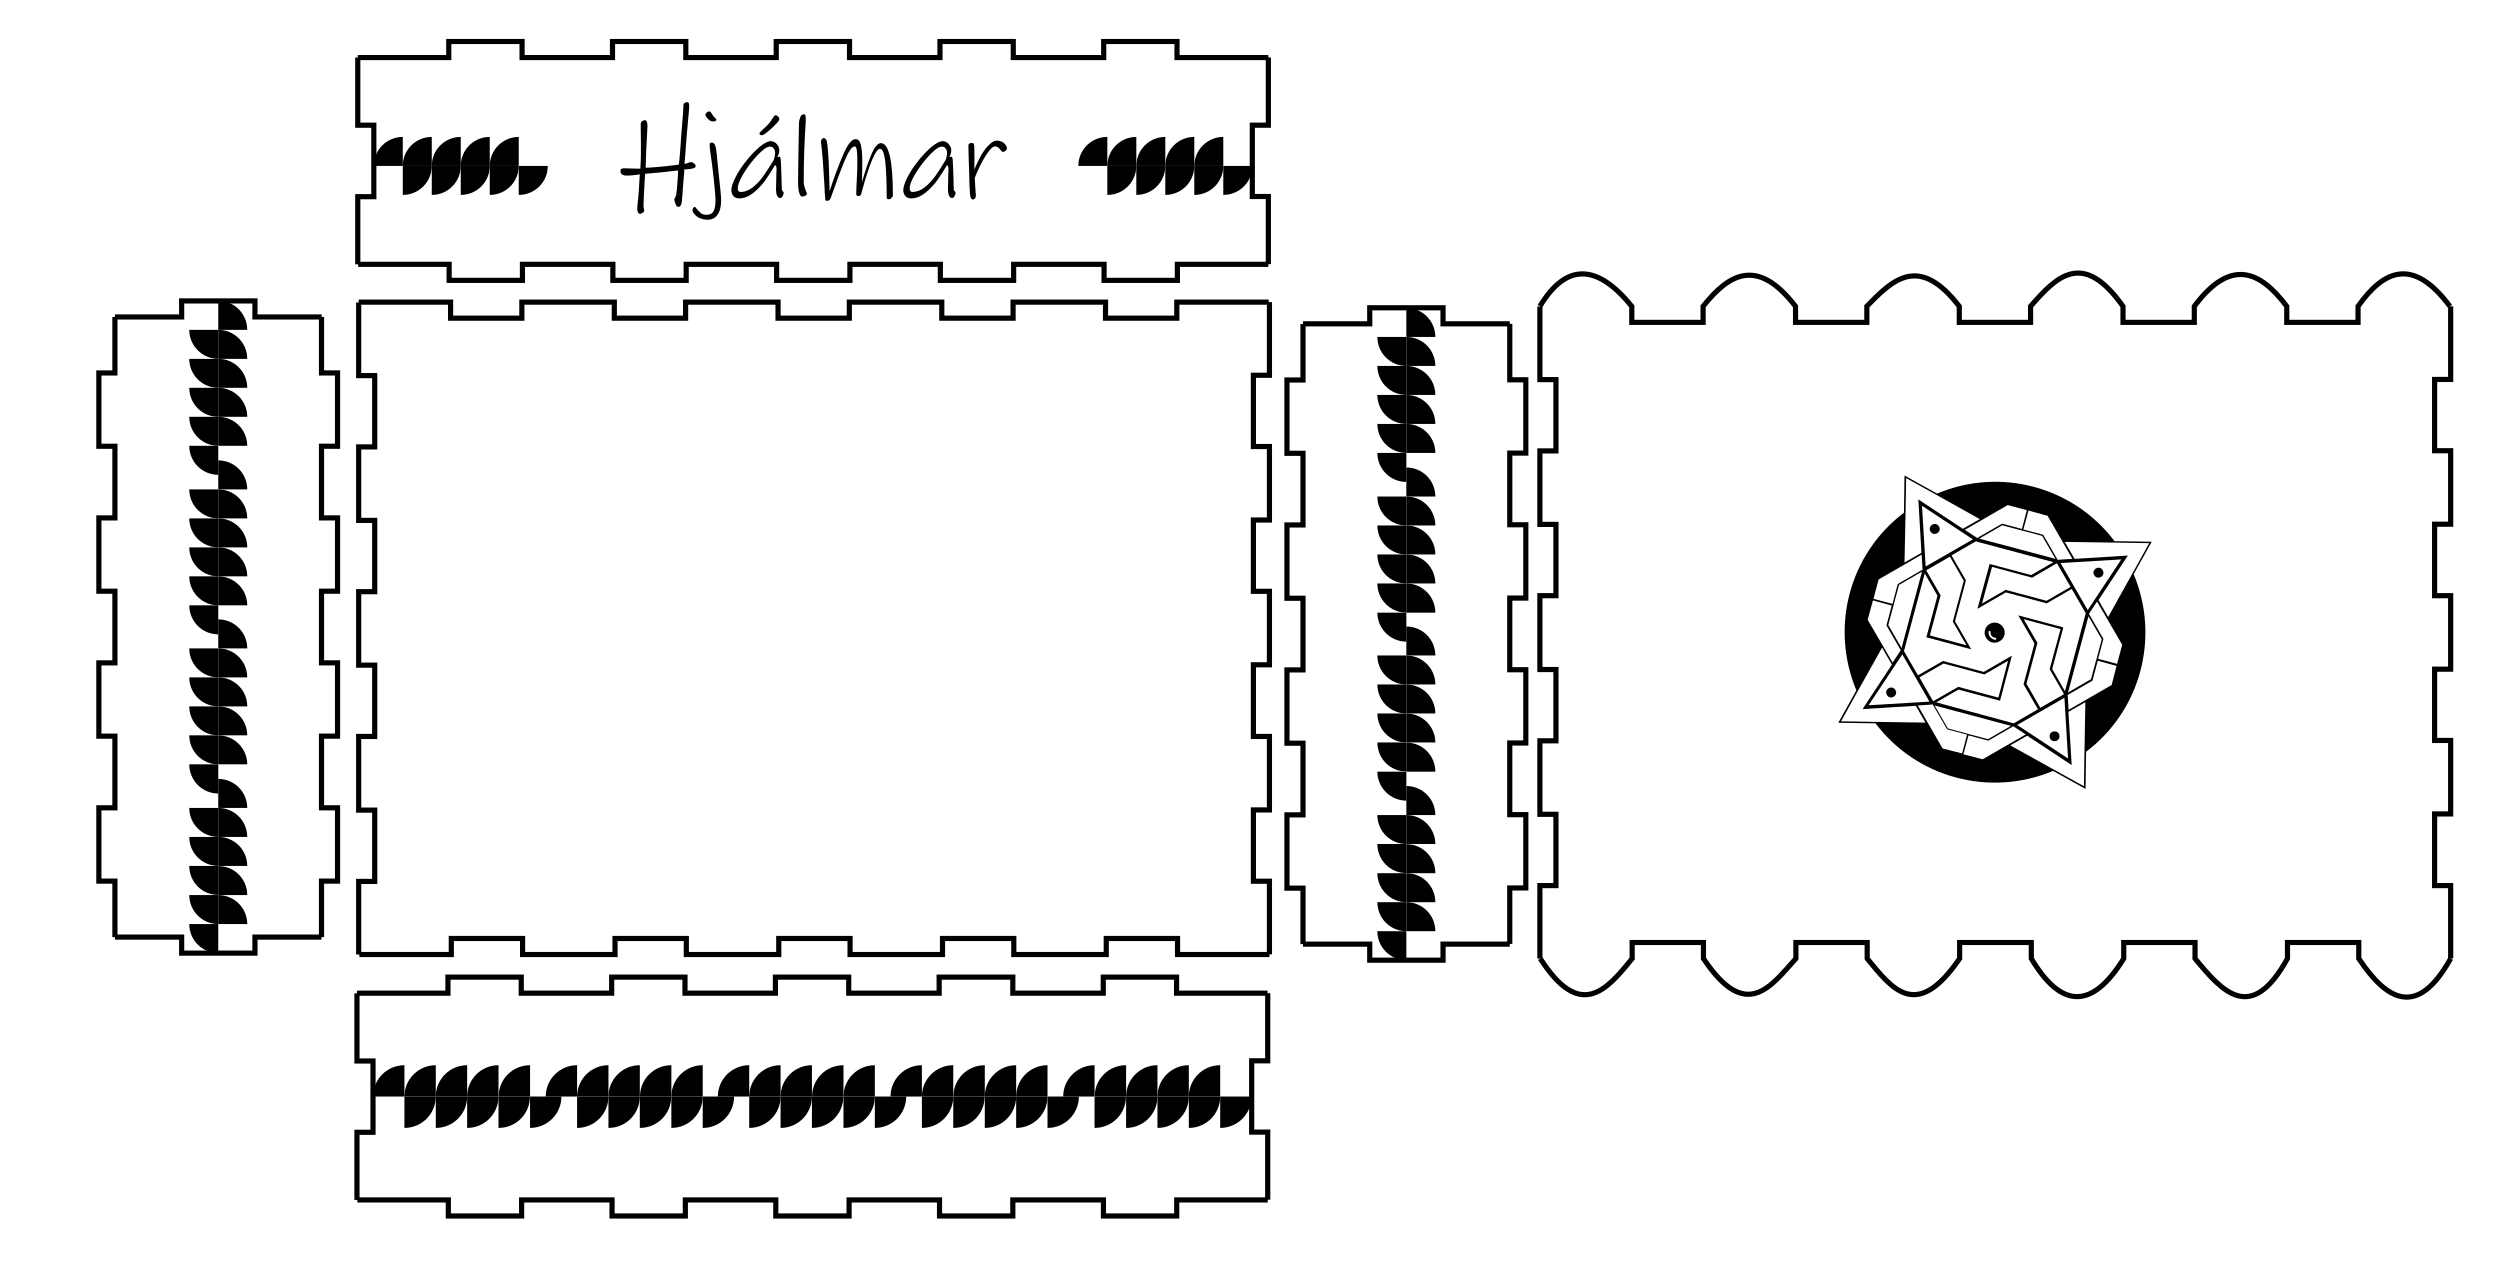 <?xml version="1.0" encoding="utf-8"?>
<!-- Generator: Adobe Illustrator 24.0.2, SVG Export Plug-In . SVG Version: 6.00 Build 0)  -->
<svg version="1.1"
	 id="svg8" xmlns:cc="http://creativecommons.org/ns#" xmlns:dc="http://purl.org/dc/elements/1.1/" xmlns:inkscape="http://www.inkscape.org/namespaces/inkscape" xmlns:rdf="http://www.w3.org/1999/02/22-rdf-syntax-ns#" xmlns:sodipodi="http://sodipodi.sourceforge.net/DTD/sodipodi-0.dtd" xmlns:svg="http://www.w3.org/2000/svg"
	 xmlns="http://www.w3.org/2000/svg" xmlns:xlink="http://www.w3.org/1999/xlink" x="0px" y="0px" viewBox="0 0 1371.1 694"
	 style="enable-background:new 0 0 1371.1 694;" xml:space="preserve">
<style type="text/css">
	.st0{fill:none;stroke:#000000;stroke-width:2.835;stroke-miterlimit:11.339;}
</style>
<sodipodi:namedview  bordercolor="#666666" borderopacity="1.0" id="base" inkscape:current-layer="g6617" inkscape:cx="1353.4652" inkscape:cy="739.4364" inkscape:document-units="mm" inkscape:pageopacity="0.0" inkscape:pageshadow="2" inkscape:window-height="1017" inkscape:window-maximized="1" inkscape:window-width="1920" inkscape:window-x="-8" inkscape:window-y="-8" inkscape:zoom="0.7" pagecolor="#ffffff" showgrid="false">
	</sodipodi:namedview>
<g id="layer1" inkscape:groupmode="layer" inkscape:label="Layer 1">
	<g id="g6610" transform="translate(-0.529,2.192)">
		<path id="path6498" inkscape:connector-curvature="0" inkscape:label="part" class="st0" d="M196.3,542.5h49.9v-4.4l0,0l0,0l0,0
			v-4.4h40.2v4.4l0,0l0,0l0,0v4.4H336v-4.4l0,0l0,0l0,0v-4.4h40.2v4.4l0,0l0,0l0,0v4.4h49.6v-4.4l0,0l0,0l0,0v-4.4H466v4.4l0,0l0,0
			l0,0v4.4h49.6v-4.4l0,0l0,0l0,0v-4.4H556v4.4l0,0l0,0l0,0v4.4h49.6v-4.4l0,0l0,0l0,0v-4.4h40.2v4.4l0,0l0,0l0,0v4.4h49.9"/>
		<path id="path6500" inkscape:connector-curvature="0" inkscape:label="part" class="st0" d="M695.8,542.5v37.1h-4.4l0,0l0,0l0,0
			H687v39.1h4.4l0,0l0,0l0,0h4.4v37.1"/>
		<path id="path6502" inkscape:connector-curvature="0" inkscape:label="part" class="st0" d="M695.8,655.9h-49.9v4.4l0,0l0,0l0,0
			v4.4h-40.2v-4.4l0,0l0,0l0,0v-4.4H556v4.4l0,0l0,0l0,0v4.4h-40.2v-4.4l0,0l0,0l0,0v-4.4h-49.6v4.4l0,0l0,0l0,0v4.4H426v-4.4l0,0
			l0,0l0,0v-4.4h-49.6v4.4l0,0l0,0l0,0v4.4h-40.2v-4.4l0,0l0,0l0,0v-4.4h-49.6v4.4l0,0l0,0l0,0v4.4h-40.2v-4.4l0,0l0,0l0,0v-4.4
			h-49.9"/>
		<path id="path6504" inkscape:connector-curvature="0" inkscape:label="part" class="st0" d="M196.3,655.9v-37.1h4.4l0,0l0,0l0,0
			h4.4v-39.1h-4.4l0,0l0,0l0,0h-4.4v-37.1"/>
	</g>
	<g id="g6604" transform="translate(-3.175,-1.361)">
		<path id="path6506" inkscape:connector-curvature="0" inkscape:label="part" class="st0" d="M66.2,175.2h36.6v-4.4l0,0l0,0l0,0
			v-4.4H143v4.4l0,0l0,0l0,0v4.4h36.6"/>
		<path id="path6508" inkscape:connector-curvature="0" inkscape:label="part" class="st0" d="M179.5,175.2v30.7h4.4l0,0l0,0l0,0
			h4.4v40.2h-4.4l0,0l0,0l0,0h-4.4v39.3h4.4l0,0l0,0l0,0h4.4v40.2h-4.4l0,0l0,0l0,0h-4.4v39.3h4.4l0,0l0,0l0,0h4.4v40.2h-4.4l0,0
			l0,0l0,0h-4.4v39.3h4.4l0,0l0,0l0,0h4.4v40.2h-4.4l0,0l0,0l0,0h-4.4v30.7"/>
		<path id="path6510" inkscape:connector-curvature="0" inkscape:label="part" class="st0" d="M179.5,515.3H143v4.4l0,0l0,0l0,0v4.4
			h-40.2v-4.4l0,0l0,0l0,0v-4.4H66.2"/>
		<path id="path6512" inkscape:connector-curvature="0" inkscape:label="part" class="st0" d="M66.2,515.3v-30.7h-4.4l0,0l0,0l0,0
			h-4.4v-40.2h4.4l0,0l0,0l0,0h4.4v-39.3h-4.4l0,0l0,0l0,0h-4.4v-40.2h4.4l0,0l0,0l0,0h4.4v-39.3h-4.4l0,0l0,0l0,0h-4.4v-40.2h4.4
			l0,0l0,0l0,0h4.4v-39.3h-4.4l0,0l0,0l0,0h-4.4v-40.2h4.4l0,0l0,0l0,0h4.4v-30.7"/>
	</g>
	<g id="g6598" transform="translate(-0.19,-1.1)">
		<path id="path6514" inkscape:connector-curvature="0" inkscape:label="part" class="st0" d="M196.9,166.8h50.4v4.4l0,0l0,0l0,0
			v4.4h39.1v-4.4l0,0l0,0l0,0v-4.4h50.7v4.4l0,0l0,0l0,0v4.4h39.1v-4.4l0,0l0,0l0,0v-4.4h50.7v4.4l0,0l0,0l0,0v4.4H466v-4.4l0,0l0,0
			l0,0v-4.4h50.7v4.4l0,0l0,0l0,0v4.4h39.1v-4.4l0,0l0,0l0,0v-4.4h50.7v4.4l0,0l0,0l0,0v4.4h39.1v-4.4l0,0l0,0l0,0v-4.4H696"/>
		<path id="path6516" inkscape:connector-curvature="0" inkscape:label="part" class="st0" d="M696.4,166.8v40.1H692l0,0l0,0l0,0
			h-4.4V246h4.4l0,0l0,0l0,0h4.4v40.3H692l0,0l0,0l0,0h-4.4v39.1h4.4l0,0l0,0l0,0h4.4v40.3H692l0,0l0,0l0,0h-4.4V405h4.4l0,0l0,0
			l0,0h4.4v40.3H692l0,0l0,0l0,0h-4.4v39.1h4.4l0,0l0,0l0,0h4.4v40.1"/>
		<path id="path6518" inkscape:connector-curvature="0" inkscape:label="part" class="st0" d="M696.4,524.6H646v-4.4l0,0l0,0l0,0
			v-4.4h-39.1v4.4l0,0l0,0l0,0v4.4h-50.7v-4.4l0,0l0,0l0,0v-4.4h-39.1v4.4l0,0l0,0l0,0v4.4h-50.7v-4.4l0,0l0,0l0,0v-4.4h-39.1v4.4
			l0,0l0,0l0,0v4.4h-50.7v-4.4l0,0l0,0l0,0v-4.4h-39.1v4.4l0,0l0,0l0,0v4.4h-50.7v-4.4l0,0l0,0l0,0v-4.4h-39.1v4.4l0,0l0,0l0,0v4.4
			h-50.4"/>
		<path id="path6520" inkscape:connector-curvature="0" inkscape:label="part" class="st0" d="M196.9,524.6v-40.1h4.4l0,0l0,0l0,0
			h4.4v-39.1h-4.4l0,0l0,0l0,0h-4.4V405h4.4l0,0l0,0l0,0h4.4v-39.1h-4.4l0,0l0,0l0,0h-4.4v-40.3h4.4l0,0l0,0l0,0h4.4v-39.1h-4.4l0,0
			l0,0l0,0h-4.4v-40.3h4.4l0,0l0,0l0,0h4.4v-39.1h-4.4l0,0l0,0l0,0h-4.4V167"/>
	</g>
	<g id="g6586" transform="translate(2.117)">
		<path id="path6522" inkscape:connector-curvature="0" inkscape:label="part" class="st0" d="M712.5,177.6h36.6v-4.4l0,0l0,0l0,0
			v-4.4h40.2v4.4l0,0l0,0l0,0v4.4h36.6"/>
		<path id="path6524" inkscape:connector-curvature="0" inkscape:label="part" class="st0" d="M825.9,177.6v30.7h4.4l0,0l0,0l0,0
			h4.4v40.2h-4.4l0,0l0,0l0,0h-4.4v39.3h4.4l0,0l0,0l0,0h4.4V328h-4.4l0,0l0,0l0,0h-4.4v39.3h4.4l0,0l0,0l0,0h4.4v40.2h-4.4l0,0l0,0
			l0,0h-4.4v39.3h4.4l0,0l0,0l0,0h4.4V487h-4.4l0,0l0,0l0,0h-4.4v30.7"/>
		<path id="path6526" inkscape:connector-curvature="0" inkscape:label="part" class="st0" d="M825.9,517.8h-36.6v4.4l0,0l0,0l0,0
			v4.4h-40.2v-4.4l0,0l0,0l0,0v-4.4h-36.6"/>
		<path id="path6528" inkscape:connector-curvature="0" inkscape:label="part" class="st0" d="M712.5,517.8v-30.7h-4.4l0,0l0,0l0,0
			h-4.4v-40.2h4.4l0,0l0,0l0,0h4.4v-39.3h-4.4l0,0l0,0l0,0h-4.4v-40.2h4.4l0,0l0,0l0,0h4.4v-39.3h-4.4l0,0l0,0l0,0h-4.4v-40.2h4.4
			l0,0l0,0l0,0h4.4v-39.3h-4.4l0,0l0,0l0,0h-4.4v-40.2h4.4l0,0l0,0l0,0h4.4v-30.7"/>
	</g>
	<g id="g6617">
		<g id="g6580" transform="translate(3.742,-0.302)">
			
				<path id="path6530" inkscape:connector-curvature="0" inkscape:label="part" sodipodi:nodetypes="cccccccccccccccccccccccccccccccccccccccccccccccccccccccccccccc" class="st0" d="
				M840.8,168.3c14.7-24.4,31.7-23,50.4,0v4.4l0,0l0,0l0,0v4.4h39.1v-4.4l0,0l0,0l0,0v-4.4c14.1-17.7,29.6-27.3,50.7,0v4.4l0,0l0,0
				l0,0v4.4h39.1v-4.4l0,0l0,0l0,0v-4.4c14.2-14.7,28.6-28.7,50.7,0v4.4l0,0l0,0l0,0v4.4h39.1v-4.4l0,0l0,0l0,0v-4.4
				c14.2-16.3,28.6-31.2,50.7,0v4.4l0,0l0,0l0,0v4.4h39.1v-4.4l0,0l0,0l0,0v-4.4c19.8-26.6,35.9-19.7,50.7,0v4.4l0,0l0,0l0,0v4.4
				h39.1v-4.4l0,0l0,0l0,0v-4.4c14.2-20.1,30.2-27.1,50.4,0"/>
			<path id="path6532" inkscape:connector-curvature="0" inkscape:label="part" class="st0" d="M1340.3,168.3v40.1h-4.4l0,0l0,0l0,0
				h-4.4v39.1h4.4l0,0l0,0l0,0h4.4v40.3h-4.4l0,0l0,0l0,0h-4.4V327h4.4l0,0l0,0l0,0h4.4v40.3h-4.4l0,0l0,0l0,0h-4.4v39.1h4.4l0,0
				l0,0l0,0h4.4v40.3h-4.4l0,0l0,0l0,0h-4.4V486h4.4l0,0l0,0l0,0h4.4v40"/>
			
				<path id="path6534" inkscape:connector-curvature="0" inkscape:label="part" sodipodi:nodetypes="cccccccccccccccccccccccccccccccccccccccccccccccccccccccccccccc" class="st0" d="
				M1340.3,526c-18.3,32.9-35,23.1-50.4,0v-4.4l0,0l0,0l0,0v-4.4h-39.1v4.4l0,0l0,0l0,0v4.4c-20,36.1-35.6,18.3-50.7,0v-4.4l0,0l0,0
				l0,0v-4.4H1161v4.4l0,0l0,0l0,0v4.4c-17.6,28.5-34.5,27.2-50.7,0v-4.4l0,0l0,0l0,0v-4.4H1071v4.4l0,0l0,0l0,0v4.4
				c-23.9,35-37.3,16.2-50.7,0v-4.4l0,0l0,0l0,0v-4.4h-39.1v4.4l0,0l0,0l0,0v4.4c-13.7,15.2-27.3,35.2-50.7,0v-4.4l0,0l0,0l0,0v-4.4
				h-39.1v4.4l0,0l0,0l0,0v4.4c-14.2,17.7-28.6,34-50.4,0"/>
			<path id="path6536" inkscape:connector-curvature="0" inkscape:label="part" class="st0" d="M840.8,526v-40h4.4l0,0l0,0l0,0h4.4
				v-39.1h-4.4l0,0l0,0l0,0h-4.4v-40.3h4.4l0,0l0,0l0,0h4.4v-39.1h-4.4l0,0l0,0l0,0h-4.4V327h4.4l0,0l0,0l0,0h4.4v-39.1h-4.4l0,0
				l0,0l0,0h-4.4v-40.3h4.4l0,0l0,0l0,0h4.4v-39.1h-4.4l0,0l0,0l0,0h-4.4v-40.1"/>
		</g>
	</g>
	<g id="g6592" transform="translate(-0.38,-4.233)">
		<path id="path6538" inkscape:connector-curvature="0" inkscape:label="part" class="st0" d="M196.6,35.8h49.9v-4.4l0,0l0,0l0,0V27
			h40.2v4.4l0,0l0,0l0,0v4.4h49.6v-4.4l0,0l0,0l0,0V27h40.2v4.4l0,0l0,0l0,0v4.4h49.6v-4.4l0,0l0,0l0,0V27h40.2v4.4l0,0l0,0l0,0v4.4
			h49.6v-4.4l0,0l0,0l0,0V27h40.2v4.4l0,0l0,0l0,0v4.4h49.6v-4.4l0,0l0,0l0,0V27h40.2v4.4l0,0l0,0l0,0v4.4H696"/>
		<path id="path6540" inkscape:connector-curvature="0" inkscape:label="part" class="st0" d="M696,35.8v37.1h-4.4l0,0l0,0l0,0h-4.4
			V112h4.4l0,0l0,0l0,0h4.4v37.1"/>
		<path id="path6542" inkscape:connector-curvature="0" inkscape:label="part" class="st0" d="M696,149.2h-49.9v4.4l0,0l0,0l0,0v4.4
			h-40.2v-4.4l0,0l0,0l0,0v-4.4h-49.6v4.4l0,0l0,0l0,0v4.4h-40.2v-4.4l0,0l0,0l0,0v-4.4h-49.6v4.4l0,0l0,0l0,0v4.4h-40.2v-4.4l0,0
			l0,0l0,0v-4.4h-49.6v4.4l0,0l0,0l0,0v4.4h-40.2v-4.4l0,0l0,0l0,0v-4.4h-49.6v4.4l0,0l0,0l0,0v4.4h-40.2v-4.4l0,0l0,0l0,0v-4.4
			h-49.9"/>
		<path id="path6544" inkscape:connector-curvature="0" inkscape:label="part" class="st0" d="M196.6,149.2v-37.1h4.4l0,0l0,0l0,0
			h4.4V72.9H201l0,0l0,0l0,0h-4.4V35.8"/>
	</g>
</g>
<g id="g5066" inkscape:groupmode="layer" inkscape:label="newlayer">
</g>
<g id="g6548" inkscape:groupmode="layer" inkscape:label="newlayer">
</g>
<g>
	<path d="M1044.5,260.8l-0.3,20.4c-30,22.7-40.6,62.7-26.1,97.4l-9.9,17.8l20.4,0.3c22.7,30,62.7,40.6,97.4,26.1l17.8,9.9l0.3-20.4
		c30-22.7,40.6-62.7,26.1-97.4l9.9-17.8l-20.4-0.3c-22.7-30-62.7-40.7-97.3-26.1 M1123,282.9l13.6,23.6l-7.9,0.5h-0.1h-0.1
		l-7.9-13.7l-10.9-2.9l2.8-10.4L1123,282.9z M1163.4,306.8l-18.4,27.8l-14.9-25.8L1163.4,306.8z M1132.5,379.1l-7-12.2l6.1-22.8
		l-24.7-6.6l8.9,15.4l-6,22.4l7.9,13.7l-13.3,7.7l-42.5-11.5l12.2-7l22.8,6.1l6.5-24.7l-15.4,8.9l-22.4-6l-13.7,7.9l-7.7-13.3
		l11.4-42.6l7,12.2l-6.1,22.8l24.6,6.6l-8.9-15.4l6-22.4l-7.9-13.7l13.3-7.7l42.6,11.4l-12.2,7.1l-22.8-6.1l-6.7,24.6l15.6-9l22.4,6
		l13.7-7.9l7.7,13.3L1132.5,379.1z M1133.8,379.7l0.1,0.3l-0.2,0.1L1133.8,379.7z M1119,388.2l-7.6-13.2l6-22.4l-7.5-13l20.2,5.4
		l-6,22l7.9,13.7L1119,388.2z M1132.2,382.7l2,33.3l-27.9-18.4L1132.2,382.7z M1102.9,398.1l-12.6,7.3l-22-5.9l-7.3-12.6
		L1102.9,398.1z M1060.2,384.6l-7.5-13.1l13.2-7.6l22.4,6l13-7.5l-5.3,20.2l-22-5.9L1060.2,384.6z M1042.9,355.4l-7.3-12.6l5.9-22
		l12.6-7.3L1042.9,355.4z M1069.4,305.3l7.6,13.2l-6,22.4l7.5,13l-20.1-5.4l5.9-22l-7.9-13.7L1069.4,305.3z M1056.1,310.7l-2-33.3
		l27.9,18.4L1056.1,310.7z M1128.1,308.9l7.5,13l-13.2,7.6l-22.4-6l-13,7.5l5.5-20.1l22,5.9L1128.1,308.9z M1145.4,338l7.3,12.6
		l-2.8,10.5l-0.3,0.9l-2.8,10.5l-12.6,7.3L1145.4,338z M1145,337.9l0.1-0.4l0.1,0.2L1145,337.9z M1085.5,295.4l12.6-7.3l10.5,2.8
		l0.9,0.2l10.5,2.8l7.3,12.6L1085.5,295.4z M1101.1,277l10.5,2.8l-2.7,10.3l-10.9-2.9l-13.7,7.9V295l-6.7-4.4L1101.1,277z
		 M1045.1,280.4l0.3-18.2l15.9,8.8l24.5,13.7l-9.3,5.3l-24.4-16.1l1.7,29.3l-9.3,5.3L1045.1,280.4z M1030.3,317.8l23.6-13.6l0.5,7.9
		h0.1v0.1l0.1,0.1l-13.8,8l-2.9,10.9l-10.4-2.8L1030.3,317.8z M1024.3,339.9L1024.3,339.9l2.9-10.6l10.3,2.8l-2.9,10.9l7.9,13.7
		h-0.1l-4.4,6.7L1024.3,339.9z M1043.3,358.9l14.9,25.9l-33.4,2L1043.3,358.9z M1056,396.3l-28.1-0.4l-18.2-0.3l8.8-15.9l13.7-24.5
		l5.4,9.3l-16.1,24.4l29.2-1.8L1056,396.3z M1065.4,410.5l-13.6-23.6h-0.2l0.2-0.1l0.1,0.1l7.7-0.5v-0.1h0.1l0.2-0.1l8,13.8
		l10.9,2.9l-2.7,10.3L1065.4,410.5z M1076.8,413.7l2.8-10.4l10.9,2.9l13.7-7.9l0.1,0.1l6.7,4.4l-23.6,13.6L1076.8,413.7z
		 M1143.2,413l-0.3,18.2l-15.9-8.8l-24.5-13.6l9.3-5.3l24.4,16.1l-1.8-29.2l9.3-5.3L1143.2,413z M1158.1,375.7l-23.6,13.6l-0.5-7.9
		l-0.1,0.1v-0.1v-0.1v-0.1l13.7-7.9l2.9-10.9l10.3,2.8L1158.1,375.7z M1163.9,353.6l-2.8,10.5l-10.4-2.8l2.9-10.9l-7.9-13.7v-0.1
		l4.4-6.7L1163.9,353.6z M1156.2,338.4l-5.3-9.3l16.1-24.4l-29.2,1.8l-5.4-9.3l28.1,0.4l18.2,0.3l-8.8,15.9L1156.2,338.4z"/>
	<ellipse transform="matrix(0.866 -0.5 0.5 0.866 -50.926 569.484)" cx="1037.2" cy="379.8" rx="2.7" ry="2.7"/>
	<circle cx="1126.8" cy="403.8" r="2.7"/>
	<ellipse transform="matrix(0.866 -0.5 0.5 0.866 -2.889 569.424)" cx="1061.1" cy="290.1" rx="2.7" ry="2.7"/>
	<ellipse transform="matrix(0.866 -0.5 0.5 0.866 -2.852 617.521)" cx="1150.9" cy="314.1" rx="2.7" ry="2.7"/>
	<path d="M1091.2,342.2c-2.6,1.5-3.6,4.8-2,7.5c1.5,2.7,4.8,3.6,7.5,2c2.6-1.5,3.6-4.8,2-7.5S1093.8,340.7,1091.2,342.2z
		 M1094.3,350.9c-2.2-0.2-3.8-2.2-3.7-4.4c0-0.7,1.3-0.6,1.1,0.2c-0.1,1.6,1,3,2.6,3.1C1095.1,349.8,1095,350.9,1094.3,350.9z"/>
</g>
<g id="Right">
	<g>
		<path d="M755.4,248.4h15.9v15.9C762.5,264.3,755.4,257.2,755.4,248.4z"/>
		<path d="M787.2,248.4h-15.9v-15.9C780.1,232.5,787.2,239.6,787.2,248.4z"/>
		<path d="M755.4,216.6h15.9v15.9C762.5,232.5,755.4,225.4,755.4,216.6z"/>
		<path d="M787.2,216.6h-15.9v-15.9C780.1,200.7,787.2,207.8,787.2,216.6z"/>
		<path d="M755.4,200.7h15.9v15.9C762.5,216.6,755.4,209.5,755.4,200.7z"/>
		<path d="M787.2,200.7h-15.9v-15.9C780.1,184.8,787.2,191.9,787.2,200.7z"/>
		<path d="M755.4,184.8h15.9v15.9C762.5,200.7,755.4,193.6,755.4,184.8z"/>
		<path d="M787.2,184.8h-15.9v-15.9C780.1,168.9,787.2,176,787.2,184.8z"/>
		<path d="M755.4,232.5h15.9v15.9C762.5,248.4,755.4,241.3,755.4,232.5z"/>
		<path d="M787.2,232.5h-15.9v-15.9C780.1,216.6,787.2,223.7,787.2,232.5z"/>
	</g>
	<g>
		<path d="M755.4,336h15.9v15.9C762.5,351.9,755.4,344.7,755.4,336z"/>
		<path d="M787.2,336h-15.9v-16C780.1,320,787.2,327.2,787.2,336z"/>
		<path d="M755.4,304.1h15.9V320C762.5,320,755.4,312.9,755.4,304.1z"/>
		<path d="M787.2,304.1h-15.9v-15.9C780.1,288.2,787.2,295.3,787.2,304.1z"/>
		<path d="M755.4,288.2h15.9v15.9C762.5,304.1,755.4,297,755.4,288.2z"/>
		<path d="M787.2,288.2h-15.9v-15.9C780.1,272.3,787.2,279.4,787.2,288.2z"/>
		<path d="M755.4,272.3h15.9v15.9C762.5,288.2,755.4,281.1,755.4,272.3z"/>
		<path d="M787.2,272.3h-15.9v-15.9C780.1,256.4,787.2,263.5,787.2,272.3z"/>
		<path d="M755.4,320h15.9v16C762.5,336,755.4,328.8,755.4,320z"/>
		<path d="M787.2,320h-15.9v-15.9C780.1,304.1,787.2,311.2,787.2,320z"/>
	</g>
	<g>
		<path d="M755.4,423.2h15.9v15.9C762.5,439.1,755.4,431.9,755.4,423.2z"/>
		<path d="M787.2,423.2h-15.9v-15.9C780.1,407.2,787.2,414.4,787.2,423.2z"/>
		<path d="M755.4,391.3h15.9v15.9C762.5,407.2,755.4,400.1,755.4,391.3z"/>
		<path d="M787.2,391.3h-15.9v-15.9C780.1,375.4,787.2,382.5,787.2,391.3z"/>
		<path d="M755.4,375.4h15.9v15.9C762.5,391.3,755.4,384.2,755.4,375.4z"/>
		<path d="M787.2,375.4h-15.9v-15.9C780.1,359.5,787.2,366.6,787.2,375.4z"/>
		<path d="M755.4,359.5h15.9v15.9C762.5,375.4,755.4,368.3,755.4,359.5z"/>
		<path d="M787.2,359.5h-15.9v-15.9C780.1,343.6,787.2,350.7,787.2,359.5z"/>
		<path d="M755.4,407.2h15.9v15.9C762.5,423.2,755.4,416,755.4,407.2z"/>
		<path d="M787.2,407.2h-15.9v-15.9C780.1,391.3,787.2,398.5,787.2,407.2z"/>
	</g>
	<g>
		<path d="M755.4,510.7h15.9v15.9C762.5,526.6,755.4,519.5,755.4,510.7z"/>
		<path d="M787.2,510.7h-15.9v-15.9C780.1,494.8,787.2,501.9,787.2,510.7z"/>
		<path d="M755.4,478.9h15.9v15.9C762.5,494.8,755.4,487.6,755.4,478.9z"/>
		<path d="M787.2,478.9h-15.9V463C780.1,462.9,787.2,470.1,787.2,478.9z"/>
		<path d="M755.4,462.9h15.9v15.9C762.5,478.9,755.4,471.7,755.4,462.9z"/>
		<path d="M787.2,462.9h-15.9V447C780.1,447,787.2,454.2,787.2,462.9z"/>
		<path d="M755.4,447h15.9v15.9C762.5,462.9,755.4,455.8,755.4,447z"/>
		<path d="M787.2,447h-15.9v-15.9C780.1,431.1,787.2,438.2,787.2,447z"/>
		<path d="M755.4,494.8h15.9v15.9C762.5,510.7,755.4,503.6,755.4,494.8z"/>
		<path d="M787.2,494.8h-15.9v-15.9C780.1,478.9,787.2,486,787.2,494.8z"/>
	</g>
</g>
<g id="Bottom">
	<g>
		<path d="M290.7,618.6v-17.2h17.2C307.9,610.9,300.2,618.6,290.7,618.6z"/>
		<path d="M290.7,584.2v17.2h-17.2C273.4,591.9,281.2,584.2,290.7,584.2z"/>
		<path d="M256.2,618.6v-17.2h17.2C273.4,610.9,265.7,618.6,256.2,618.6z"/>
		<path d="M256.2,584.2v17.2H239C239,591.9,246.7,584.2,256.2,584.2z"/>
		<path d="M239,618.6v-17.2h17.2C256.2,610.9,248.5,618.6,239,618.6z"/>
		<path d="M239,584.2v17.2h-17.2C221.8,591.9,229.5,584.2,239,584.2z"/>
		<path d="M221.8,618.6v-17.2H239C239,610.9,231.3,618.6,221.8,618.6z"/>
		<path d="M221.8,584.2v17.2h-17.2C204.6,591.9,212.3,584.2,221.8,584.2z"/>
		<path d="M273.4,618.6v-17.2h17.2C290.7,610.9,283,618.6,273.4,618.6z"/>
		<path d="M273.4,584.2v17.2h-17.2C256.2,591.9,263.9,584.2,273.4,584.2z"/>
	</g>
	<g>
		<path d="M385.4,618.6v-17.2h17.2C402.6,610.9,394.9,618.6,385.4,618.6z"/>
		<path d="M385.4,584.2v17.2h-17.2C368.2,591.9,375.9,584.2,385.4,584.2z"/>
		<path d="M350.9,618.6v-17.2h17.2C368.2,610.9,360.5,618.6,350.9,618.6z"/>
		<path d="M350.9,584.2v17.2h-17.2C333.7,591.9,341.4,584.2,350.9,584.2z"/>
		<path d="M333.7,618.6v-17.2h17.2C350.9,610.9,343.2,618.6,333.7,618.6z"/>
		<path d="M333.7,584.2v17.2h-17.2C316.5,591.9,324.2,584.2,333.7,584.2z"/>
		<path d="M316.5,618.6v-17.2h17.2C333.7,610.9,326,618.6,316.5,618.6z"/>
		<path d="M316.5,584.2v17.2h-17.2C299.3,591.9,307,584.2,316.5,584.2z"/>
		<path d="M368.2,618.6v-17.2h17.2C385.4,610.9,377.7,618.6,368.2,618.6z"/>
		<path d="M368.2,584.2v17.2H351C350.9,591.9,358.7,584.2,368.2,584.2z"/>
	</g>
	<g>
		<path d="M479.8,618.6v-17.2H497C497,610.9,489.3,618.6,479.8,618.6z"/>
		<path d="M479.8,584.2v17.2h-17.2C462.6,591.9,470.3,584.2,479.8,584.2z"/>
		<path d="M445.3,618.6v-17.2h17.2C462.6,610.9,454.8,618.6,445.3,618.6z"/>
		<path d="M445.3,584.2v17.2h-17.2C428.1,591.9,435.8,584.2,445.3,584.2z"/>
		<path d="M428.1,618.6v-17.2h17.2C445.3,610.9,437.6,618.6,428.1,618.6z"/>
		<path d="M428.1,584.2v17.2h-17.2C410.9,591.9,418.6,584.2,428.1,584.2z"/>
		<path d="M410.9,618.6v-17.2h17.2C428.1,610.9,420.4,618.6,410.9,618.6z"/>
		<path d="M410.9,584.2v17.2h-17.2C393.7,591.9,401.4,584.2,410.9,584.2z"/>
		<path d="M462.6,618.6v-17.2h17.2C479.8,610.9,472.1,618.6,462.6,618.6z"/>
		<path d="M462.6,584.2v17.2h-17.2C445.3,591.9,453,584.2,462.6,584.2z"/>
	</g>
	<g>
		<path d="M574.5,618.6v-17.2h17.2C591.7,610.9,584,618.6,574.5,618.6z"/>
		<path d="M574.5,584.2v17.2h-17.2C557.3,591.9,565,584.2,574.5,584.2z"/>
		<path d="M540.1,618.6v-17.2h17.2C557.3,610.9,549.6,618.6,540.1,618.6z"/>
		<path d="M540.1,584.2v17.2h-17.2C522.8,591.9,530.5,584.2,540.1,584.2z"/>
		<path d="M522.8,618.6v-17.2H540C540.1,610.9,532.3,618.6,522.8,618.6z"/>
		<path d="M522.8,584.2v17.2h-17.2C505.6,591.9,513.3,584.2,522.8,584.2z"/>
		<path d="M505.6,618.6v-17.2h17.2C522.8,610.9,515.1,618.6,505.6,618.6z"/>
		<path d="M505.6,584.2v17.2h-17.2C488.4,591.9,496.1,584.2,505.6,584.2z"/>
		<path d="M557.3,618.6v-17.2h17.2C574.5,610.9,566.8,618.6,557.3,618.6z"/>
		<path d="M557.3,584.2v17.2h-17.2C540.1,591.9,547.8,584.2,557.3,584.2z"/>
	</g>
	<g>
		<path d="M669.2,618.6v-17.2h17.2C686.4,610.9,678.7,618.6,669.2,618.6z"/>
		<path d="M669.2,584.2v17.2H652C652,591.9,659.7,584.2,669.2,584.2z"/>
		<path d="M634.8,618.6v-17.2H652C652,610.9,644.3,618.6,634.8,618.6z"/>
		<path d="M634.8,584.2v17.2h-17.2C617.6,591.9,625.3,584.2,634.8,584.2z"/>
		<path d="M617.6,618.6v-17.2h17.2C634.8,610.9,627.1,618.6,617.6,618.6z"/>
		<path d="M617.6,584.2v17.2h-17.2C600.3,591.9,608,584.2,617.6,584.2z"/>
		<path d="M600.3,618.6v-17.2h17.2C617.6,610.9,609.8,618.6,600.3,618.6z"/>
		<path d="M600.3,584.2v17.2h-17.2C583.1,591.9,590.8,584.2,600.3,584.2z"/>
		<path d="M652,618.6v-17.2h17.2C669.2,610.9,661.5,618.6,652,618.6z"/>
		<path d="M652,584.2v17.2h-17.2C634.8,591.9,642.5,584.2,652,584.2z"/>
	</g>
</g>
<g id="Left">
	<g>
		<path d="M103.8,244.5h15.9v15.9C110.9,260.4,103.8,253.3,103.8,244.5z"/>
		<path d="M135.6,244.5h-15.9v-15.9C128.5,228.6,135.6,235.7,135.6,244.5z"/>
		<path d="M103.8,212.7h15.9v15.9C110.9,228.6,103.8,221.5,103.8,212.7z"/>
		<path d="M135.6,212.7h-15.9v-15.9C128.5,196.8,135.6,203.9,135.6,212.7z"/>
		<path d="M103.8,196.8h15.9v15.9C110.9,212.7,103.8,205.6,103.8,196.8z"/>
		<path d="M135.6,196.8h-15.9v-15.9C128.5,180.9,135.6,188,135.6,196.8z"/>
		<path d="M103.8,180.9h15.9v15.9C110.9,196.8,103.8,189.6,103.8,180.9z"/>
		<path d="M135.6,180.9h-15.9V165C128.5,164.9,135.6,172.1,135.6,180.9z"/>
		<path d="M103.8,228.6h15.9v15.9C110.9,244.5,103.8,237.4,103.8,228.6z"/>
		<path d="M135.6,228.6h-15.9v-15.9C128.5,212.7,135.6,219.8,135.6,228.6z"/>
	</g>
	<g>
		<path d="M103.8,332h15.9v15.9C110.9,347.9,103.8,340.8,103.8,332z"/>
		<path d="M135.6,332h-15.9v-15.9C128.5,316.1,135.6,323.2,135.6,332z"/>
		<path d="M103.8,300.2h15.9v15.9C110.9,316.1,103.8,309,103.8,300.2z"/>
		<path d="M135.6,300.2h-15.9v-15.9C128.5,284.3,135.6,291.4,135.6,300.2z"/>
		<path d="M103.8,284.3h15.9v15.9C110.9,300.2,103.8,293.1,103.8,284.3z"/>
		<path d="M135.6,284.3h-15.9v-15.9C128.5,268.4,135.6,275.5,135.6,284.3z"/>
		<path d="M103.8,268.4h15.9v15.9C110.9,284.3,103.8,277.2,103.8,268.4z"/>
		<path d="M135.6,268.4h-15.9v-15.9C128.5,252.5,135.6,259.6,135.6,268.4z"/>
		<path d="M103.8,316.1h15.9V332C110.9,332,103.8,324.9,103.8,316.1z"/>
		<path d="M135.6,316.1h-15.9v-15.9C128.5,300.2,135.6,307.3,135.6,316.1z"/>
	</g>
	<g>
		<path d="M103.8,419.2h15.9v16C110.9,435.2,103.8,428,103.8,419.2z"/>
		<path d="M135.6,419.2h-15.9v-15.9C128.5,403.3,135.6,410.5,135.6,419.2z"/>
		<path d="M103.8,387.4h15.9v15.9C110.9,403.3,103.8,396.2,103.8,387.4z"/>
		<path d="M135.6,387.4h-15.9v-15.9C128.5,371.5,135.6,378.6,135.6,387.4z"/>
		<path d="M103.8,371.5h15.9v15.9C110.9,387.4,103.8,380.3,103.8,371.5z"/>
		<path d="M135.6,371.5h-15.9v-15.9C128.5,355.6,135.6,362.7,135.6,371.5z"/>
		<path d="M103.8,355.6h15.9v15.9C110.9,371.5,103.8,364.4,103.8,355.6z"/>
		<path d="M135.6,355.6h-15.9v-15.9C128.5,339.7,135.6,346.8,135.6,355.6z"/>
		<path d="M103.8,403.3h15.9v15.9C110.9,419.2,103.8,412.1,103.8,403.3z"/>
		<path d="M135.6,403.3h-15.9v-15.9C128.5,387.4,135.6,394.5,135.6,403.3z"/>
	</g>
	<g>
		<path d="M103.8,506.8h15.9v15.9C110.9,522.7,103.8,515.6,103.8,506.8z"/>
		<path d="M135.6,506.8h-15.9v-15.9C128.5,490.9,135.6,498,135.6,506.8z"/>
		<path d="M103.8,474.9h15.9v15.9C110.9,490.9,103.8,483.7,103.8,474.9z"/>
		<path d="M135.6,474.9h-15.9V459C128.5,459,135.6,466.1,135.6,474.9z"/>
		<path d="M103.8,459h15.9v15.9C110.9,474.9,103.8,467.8,103.8,459z"/>
		<path d="M135.6,459h-15.9v-15.9C128.5,443.1,135.6,450.2,135.6,459z"/>
		<path d="M103.8,443.1h15.9V459C110.9,459,103.8,451.9,103.8,443.1z"/>
		<path d="M135.6,443.1h-15.9v-15.9C128.5,427.2,135.6,434.3,135.6,443.1z"/>
		<path d="M103.8,490.9h15.9v15.9C110.9,506.8,103.8,499.6,103.8,490.9z"/>
		<path d="M135.6,490.9h-15.9V475C128.5,474.9,135.6,482.1,135.6,490.9z"/>
	</g>
</g>
<g id="Top">
	<g>
		<path d="M284.5,106.9V91h15.9C300.5,99.8,293.3,106.9,284.5,106.9z"/>
		<path d="M284.5,75.1V91h-15.9C268.6,82.2,275.8,75.1,284.5,75.1z"/>
		<path d="M252.7,106.9V91h15.9C268.6,99.8,261.5,106.9,252.7,106.9z"/>
		<path d="M252.7,75.1V91h-15.9C236.8,82.2,243.9,75.1,252.7,75.1z"/>
		<path d="M236.8,106.9V91h15.9C252.7,99.8,245.6,106.9,236.8,106.9z"/>
		<path d="M236.8,75.1V91h-15.9C220.9,82.2,228,75.1,236.8,75.1z"/>
		<path d="M220.9,106.9V91h15.9C236.8,99.8,229.7,106.9,220.9,106.9z"/>
		<path d="M220.9,75.1V91H205C205,82.2,212.1,75.1,220.9,75.1z"/>
		<path d="M268.6,106.9V91h15.9C284.5,99.8,277.4,106.9,268.6,106.9z"/>
		<path d="M268.6,75.1V91h-15.9C252.7,82.2,259.8,75.1,268.6,75.1z"/>
	</g>
	<g>
		<path d="M670.9,106.9V91h15.9C686.9,99.8,679.7,106.9,670.9,106.9z"/>
		<path d="M670.9,75.1V91H655C655,82.2,662.2,75.1,670.9,75.1z"/>
		<path d="M639.1,106.9V91H655C655,99.8,647.9,106.9,639.1,106.9z"/>
		<path d="M639.1,75.1V91h-15.9C623.2,82.2,630.3,75.1,639.1,75.1z"/>
		<path d="M623.2,106.9V91h15.9C639.1,99.8,632,106.9,623.2,106.9z"/>
		<path d="M623.2,75.1V91h-15.9C607.3,82.2,614.4,75.1,623.2,75.1z"/>
		<path d="M607.3,106.9V91h15.9C623.2,99.8,616.1,106.9,607.3,106.9z"/>
		<path d="M607.3,75.1V91h-15.9C591.4,82.2,598.5,75.1,607.3,75.1z"/>
		<path d="M655,106.9V91h15.9C670.9,99.8,663.8,106.9,655,106.9z"/>
		<path d="M655,75.1V91h-15.9C639.1,82.2,646.2,75.1,655,75.1z"/>
	</g>
	<g>
		<path d="M380.2,92.3c-0.8,0.3-1.7,0.4-2.8,0.5c-1.1,0.1-1.8,0.1-2.1,0.1c0,1.3-0.1,2.8-0.3,4.4s-0.2,3-0.3,4l-0.2,2l-0.1,2
			l-0.4,4.9c-0.2,2.2-0.9,3.3-2.1,3.3c-0.5,0-0.9-0.5-1.4-1.6c-0.4-1.1-0.7-2-0.7-2.6c0-0.2,0.2-0.5,0.5-1s0.6-1.1,0.6-1.9
			c0.2-1.2,0.4-3.2,0.6-5.9c0.2-2.8,0.4-5.1,0.4-7c-1.7,0.1-3.4,0.3-5.4,0.6c-0.9,0.1-2.8,0.3-5.7,0.6c-3,0.3-5.3,0.5-7,0.6
			c-0.2,2.8-0.4,6.2-0.6,10.3c-0.2,4-0.3,6.5-0.3,7.4c0,0.3,0.1,0.8,0.2,1.3c0.1,0.6,0.2,1,0.2,1.3c0,0.4-0.3,0.8-0.9,1.1
			c-0.6,0.4-1,0.6-1.4,0.6s-0.8-0.3-1.1-0.8c-0.3-0.6-0.4-1.2-0.4-1.9c0-0.4,0-1,0.1-1.9s0.1-1.6,0.2-2.3c0.2-1.1,0.3-2.1,0.3-2.8
			c0.2-2.5,0.4-4.9,0.5-7.3c0.1-2.3,0.2-3.9,0.3-4.7c-2.7,0.5-5.2,0.7-7.6,0.7c-0.8,0-1.5-0.2-2.1-0.6s-0.9-1-0.9-1.8
			c0-0.6,0.1-1,0.4-1.2c0.3-0.3,0.8-0.4,1.7-0.4l3.4,0.1c2.2,0.1,4,0.1,5.4,0.1c0.2-3.6,0.3-6.5,0.3-8.7c0-4.9,0-9.4-0.1-13.3v-2.4
			c0-0.6,0.2-1.2,0.7-1.6s1.1-0.6,1.7-0.6c0.5,0,0.8,0.4,1,1.1s0.3,1.5,0.3,2.4s-0.1,2.8-0.3,5.7c-0.3,4.9-0.4,7.5-0.4,7.8l-0.3,9.1
			c3.6-0.1,9.6-0.6,18.2-1.7c0.2-1.2,0.5-4.5,0.9-9.7c0.2-2.8,0.3-4.8,0.4-6.1l0.4-5c0.6-6.3,0.8-10.2,0.8-11.7c0-0.6,0.2-1,0.6-1.3
			s0.9-0.5,1.5-0.5c0.8,0,1.1,0.7,1.1,2.2c0,0.9-0.2,3.4-0.6,7.5c-0.5,5.3-0.7,8.2-0.8,8.8c-0.3,3.3-0.5,6.4-0.7,9.4s-0.4,5-0.5,6
			c0.8-0.1,1.4-0.3,2-0.6c0.8-0.3,1.4-0.4,1.8-0.4s0.9,0.3,1.5,0.8s0.8,0.9,0.8,1.1C381.7,91.5,381.2,92,380.2,92.3z"/>
		<path d="M393.5,117.8c-1.3,1.8-3.1,2.7-5.2,2.7c-1.8,0-3.3-0.3-4.6-0.9c-1.3-0.6-2.2-1.4-2.9-2.2s-1-1.7-1-2.4
			c0-0.3,0.1-0.7,0.4-1s0.5-0.5,0.7-0.5c0.3,0,0.5,0.1,0.6,0.3c0.1,0.2,0.3,0.4,0.4,0.5c0.9,1.1,1.7,2,2.5,2.6s1.8,0.9,3,0.9
			c1.9,0,3.2-0.6,3.9-1.9c0.7-1.3,1.1-3.2,1.1-5.8c0-1.4-0.1-3.2-0.3-5.3c-0.2-2.1-0.4-4.1-0.6-6c0-0.6-0.1-1.2-0.2-1.8
			c-0.1-0.6-0.1-1.2-0.2-1.8c-0.3-2.9-0.7-6.3-1.3-10.1c-0.4-2.8-0.6-4.6-0.6-5.4c0-0.6,0.1-1,0.2-1.2s0.5-0.3,1-0.3
			c0.8,0,1.4,0.5,1.8,1.6c0.4,1,0.7,2.6,0.9,4.8c0.2,2.6,0.6,6.2,1.1,11c0.9,7.8,1.3,12.5,1.3,14.1
			C395.5,113.4,394.8,116,393.5,117.8z M391.2,66.6c-0.8,0-1.5-0.2-2.2-0.7c-0.6-0.5-1.1-1-1.5-1.6c-0.4-0.6-0.6-1-0.6-1.3
			c0-0.5,0.2-0.9,0.7-1.3c0.4-0.4,0.9-0.6,1.4-0.6c0.3,0,0.6,0.1,0.8,0.4c0.2,0.3,0.5,0.7,0.8,1.2c0.3,0.6,0.6,1,0.9,1.3
			c0.1,0.1,0.4,0.4,0.8,0.8s0.6,0.7,0.6,0.8C392.9,66.2,392.3,66.6,391.2,66.6z"/>
		<path d="M429.4,105c0.3,0.3,0.4,0.6,0.4,0.8c0,0.5-0.2,1.1-0.6,1.8c-0.4,0.7-0.9,1-1.3,1c-0.7,0-1.3-0.4-1.7-1.3
			c-0.4-0.9-0.6-1.9-0.6-3.1c0-1,0.1-4.1,0.2-9.2l0.1-2.4c0-1-0.3-1.7-0.8-2.1c-1.9,3.2-3.7,6-5.4,8.4c-1.7,2.4-3.8,4.6-6.3,6.7
			c-2.6,2.1-5.2,3.2-8,3.2c-1.4,0-2.4-0.4-3.2-1.3c-0.7-0.8-1.1-2-1.1-3.3c0-1.7,0.8-4,2.3-7s3.5-6,5.9-9s4.8-5.5,7.1-7.5
			c1.6-1.3,2.8-2.1,3.8-2.6c0.9-0.4,1.8-0.7,2.5-0.7s1.4,0.2,2.1,0.6s1.3,1,1.8,1.8s0.8,1.6,0.8,2.6c0,1.3-0.4,2.6-1.1,3.8l1.1-0.3
			c0.5,0,0.7,0.6,0.8,1.7c0,0.7,0.1,2.1,0.2,4.1c0.1,2.1,0.1,3.8,0.2,5.2c0,1.4,0.1,2.8,0.1,4.1c0,1.3,0.1,2.4,0.1,3.1
			C428.9,104.3,429.1,104.7,429.4,105z M413,102.6c2.1-1.7,4-3.7,5.7-6.1s3.5-5.3,5.6-8.7c0.5-1.3,0.8-2.7,0.8-4.1
			c0-0.9-0.3-1.7-0.8-2.3c-0.5-0.7-1.2-1-2.1-1c-1.1,0-2.4,0.7-4.1,2.2c-1.9,1.6-3.9,3.8-6.1,6.5c-2.1,2.7-3.9,5.4-5.3,8
			s-2.1,4.7-2.1,6.3c0,1.3,0.6,1.9,1.8,1.9C408.7,105.2,410.9,104.3,413,102.6z M425.4,68.2c-1.4,1.5-2.8,2.8-4.4,4.1
			c-1.6,1.3-2.7,1.9-3.2,1.9c-0.4,0-0.7-0.1-0.9-0.3c-0.2-0.2-0.4-0.5-0.4-0.8c0-0.2,0.7-1,2.1-2.3c1.6-1.4,2.8-2.7,3.6-3.6
			c0.6-0.9,1.1-1.7,1.5-2.3c0.5-0.7,0.8-1.2,1-1.4s0.4-0.3,0.7-0.3c0.4,0,0.9,0.2,1.3,0.7c0.5,0.5,0.7,0.9,0.7,1.3
			C427.5,65.8,426.8,66.8,425.4,68.2z"/>
		<path d="M441.6,107.4c-0.6,0.3-1.2,0.4-1.8,0.4c-0.5,0-1-0.6-1.4-1.8c-0.4-1.2-0.7-3.1-0.7-5.5c0-4.8,0.1-10.6,0.2-17.4
			s0.2-11.9,0.3-15.4c0-1.2,0.3-2.4,0.7-3.4c0.4-1.1,1.1-1.6,2.1-1.6c0.3,0,0.6,0.2,0.7,0.5c0.1,0.4,0.2,1.1,0.2,2.1
			c0,0,0,0.2,0,0.4c0,0.2,0,0.6,0,1.2c-0.8,11.2-1.1,22.1-1.1,32.7c0,1.4,0.3,2.8,0.9,4.3s0.9,2.3,0.9,2.4
			C442.4,106.8,442.1,107.2,441.6,107.4z"/>
		<path d="M488.7,108.8c-0.3,0.4-0.8,0.5-1.3,0.5c-0.8,0-1.1-0.4-1.1-1.1c0-8.6-0.3-15.2-0.8-19.7c-0.6-4.6-1.5-6.9-2.9-6.9
			c-2.3,0-5.7,8-10.1,24v0.1c0,0.5-0.2,0.9-0.5,1.3s-0.8,0.5-1.3,0.5c-0.8,0-1.1-0.4-1.1-1.1c0-1.7,0.1-4.3,0.3-7.9
			c0.2-4,0.3-7.1,0.3-9.4c0-3.2-0.1-5.5-0.3-6.8c-0.2-1.3-0.6-2-1.2-2c-1.4,0-3.3,2.6-5.5,7.9s-4.5,11.5-7,18.7l-0.6,1.7
			c-0.2,0.4-0.4,0.8-0.7,1.1c-0.3,0.3-0.7,0.4-1,0.4c-0.5,0-0.9,0-1-0.1c-0.2-0.1-0.3-0.3-0.3-0.8c-0.2-2.1-0.4-4.9-0.5-8.4
			c-0.1-0.9-0.2-2.4-0.3-4.4c-0.4-7.2-0.8-12-1.1-14.6c-0.3-2.5-0.5-3.9-0.5-4.2c0-0.3,0.2-0.7,0.5-1.2s0.7-0.7,1-0.7
			c0.7,0,1.2,0.5,1.7,1.5c0.2,0.5,0.4,2.3,0.7,5.6c0.3,3.3,0.5,7.3,0.6,12.2l0.3,9.8c2.3-7.2,4.8-13.8,7.3-19.7s4.8-8.8,6.9-8.8
			c1.4,0,2.4,1,2.9,3.1c0.5,2,0.8,5,0.8,8.9c0,2,0,5-0.1,8.8l-0.1,2.9c1.7-6.1,3.5-11.2,5.2-15.3c1.7-4.1,3.5-6.2,5.2-6.2
			c4.4,0,6.6,9.7,6.6,29.1C489.2,108,489.1,108.4,488.7,108.8z"/>
		<path d="M523.7,105c0.3,0.3,0.4,0.6,0.4,0.8c0,0.5-0.2,1.1-0.6,1.8c-0.4,0.7-0.9,1-1.3,1c-0.7,0-1.3-0.4-1.7-1.3s-0.6-1.9-0.6-3.1
			c0-1,0.1-4.1,0.2-9.2l0.1-2.4c0-1-0.3-1.7-0.8-2.1c-1.9,3.2-3.7,6-5.4,8.4s-3.8,4.6-6.3,6.7c-2.6,2.1-5.2,3.2-8,3.2
			c-1.4,0-2.4-0.4-3.2-1.3c-0.7-0.8-1.1-2-1.1-3.3c0-1.7,0.8-4,2.3-7s3.5-6,5.9-9s4.8-5.5,7.1-7.5c1.6-1.3,2.8-2.1,3.8-2.6
			c0.9-0.4,1.8-0.7,2.5-0.7s1.4,0.2,2.1,0.6c0.7,0.4,1.3,1,1.8,1.8s0.8,1.6,0.8,2.6c0,1.3-0.4,2.6-1.1,3.8l1.1-0.3
			c0.5,0,0.7,0.6,0.8,1.7c0,0.7,0.1,2.1,0.2,4.1c0.1,2.1,0.1,3.8,0.2,5.2c0,1.4,0.1,2.8,0.1,4.1c0,1.3,0.1,2.4,0.1,3.1
			C523.2,104.3,523.4,104.7,523.7,105z M507.3,102.6c2.1-1.7,4-3.7,5.7-6.1s3.5-5.3,5.6-8.7c0.5-1.3,0.8-2.7,0.8-4.1
			c0-0.9-0.3-1.7-0.8-2.3c-0.5-0.7-1.2-1-2.1-1c-1.1,0-2.4,0.7-4.1,2.2c-1.9,1.6-3.9,3.8-6.1,6.5c-2.1,2.7-3.9,5.4-5.3,8
			s-2.1,4.7-2.1,6.3c0,1.3,0.6,1.9,1.8,1.9C502.9,105.2,505.2,104.3,507.3,102.6z"/>
		<path d="M551.6,82.6c-0.5,0.5-1,0.7-1.4,0.7c-0.3,0-0.6-0.1-0.9-0.4c-0.3-0.3-0.6-0.6-0.9-1.1c-0.3-0.4-0.7-0.8-1.2-1.1
			c-0.5-0.3-1-0.4-1.5-0.4c-1.2,0-2.9,1.6-5,4.9s-4.1,7.3-6.1,12.3c0,1,0.1,2.2,0.2,3.7c0.1,1.5,0.2,2.6,0.2,3.3l0.2,2.6
			c0,0.6-0.1,1.1-0.4,1.6c-0.3,0.4-0.7,0.7-1.4,0.7s-1.2-1-1.4-2.9s-0.3-4.8-0.4-8.5c0-0.9-0.1-2.3-0.1-4s-0.1-3.8-0.2-6.3
			c-0.1-3.7-0.2-6.3-0.2-7.8c0-1,0.6-1.5,1.8-1.5c0.7,0,1.2,0.3,1.3,0.9s0.2,1.8,0.2,3.5V93c1.3-3.3,2.7-6.1,4.1-8.5
			c1.5-2.4,2.9-4.2,4.4-5.5c1.4-1.3,2.7-1.9,3.8-1.9c0.9,0,1.8,0.2,2.7,0.6s1.5,1,2,1.6c0.5,0.7,0.8,1.3,0.8,1.9
			C552.4,81.7,552.1,82.1,551.6,82.6z"/>
	</g>
</g>
</svg>
